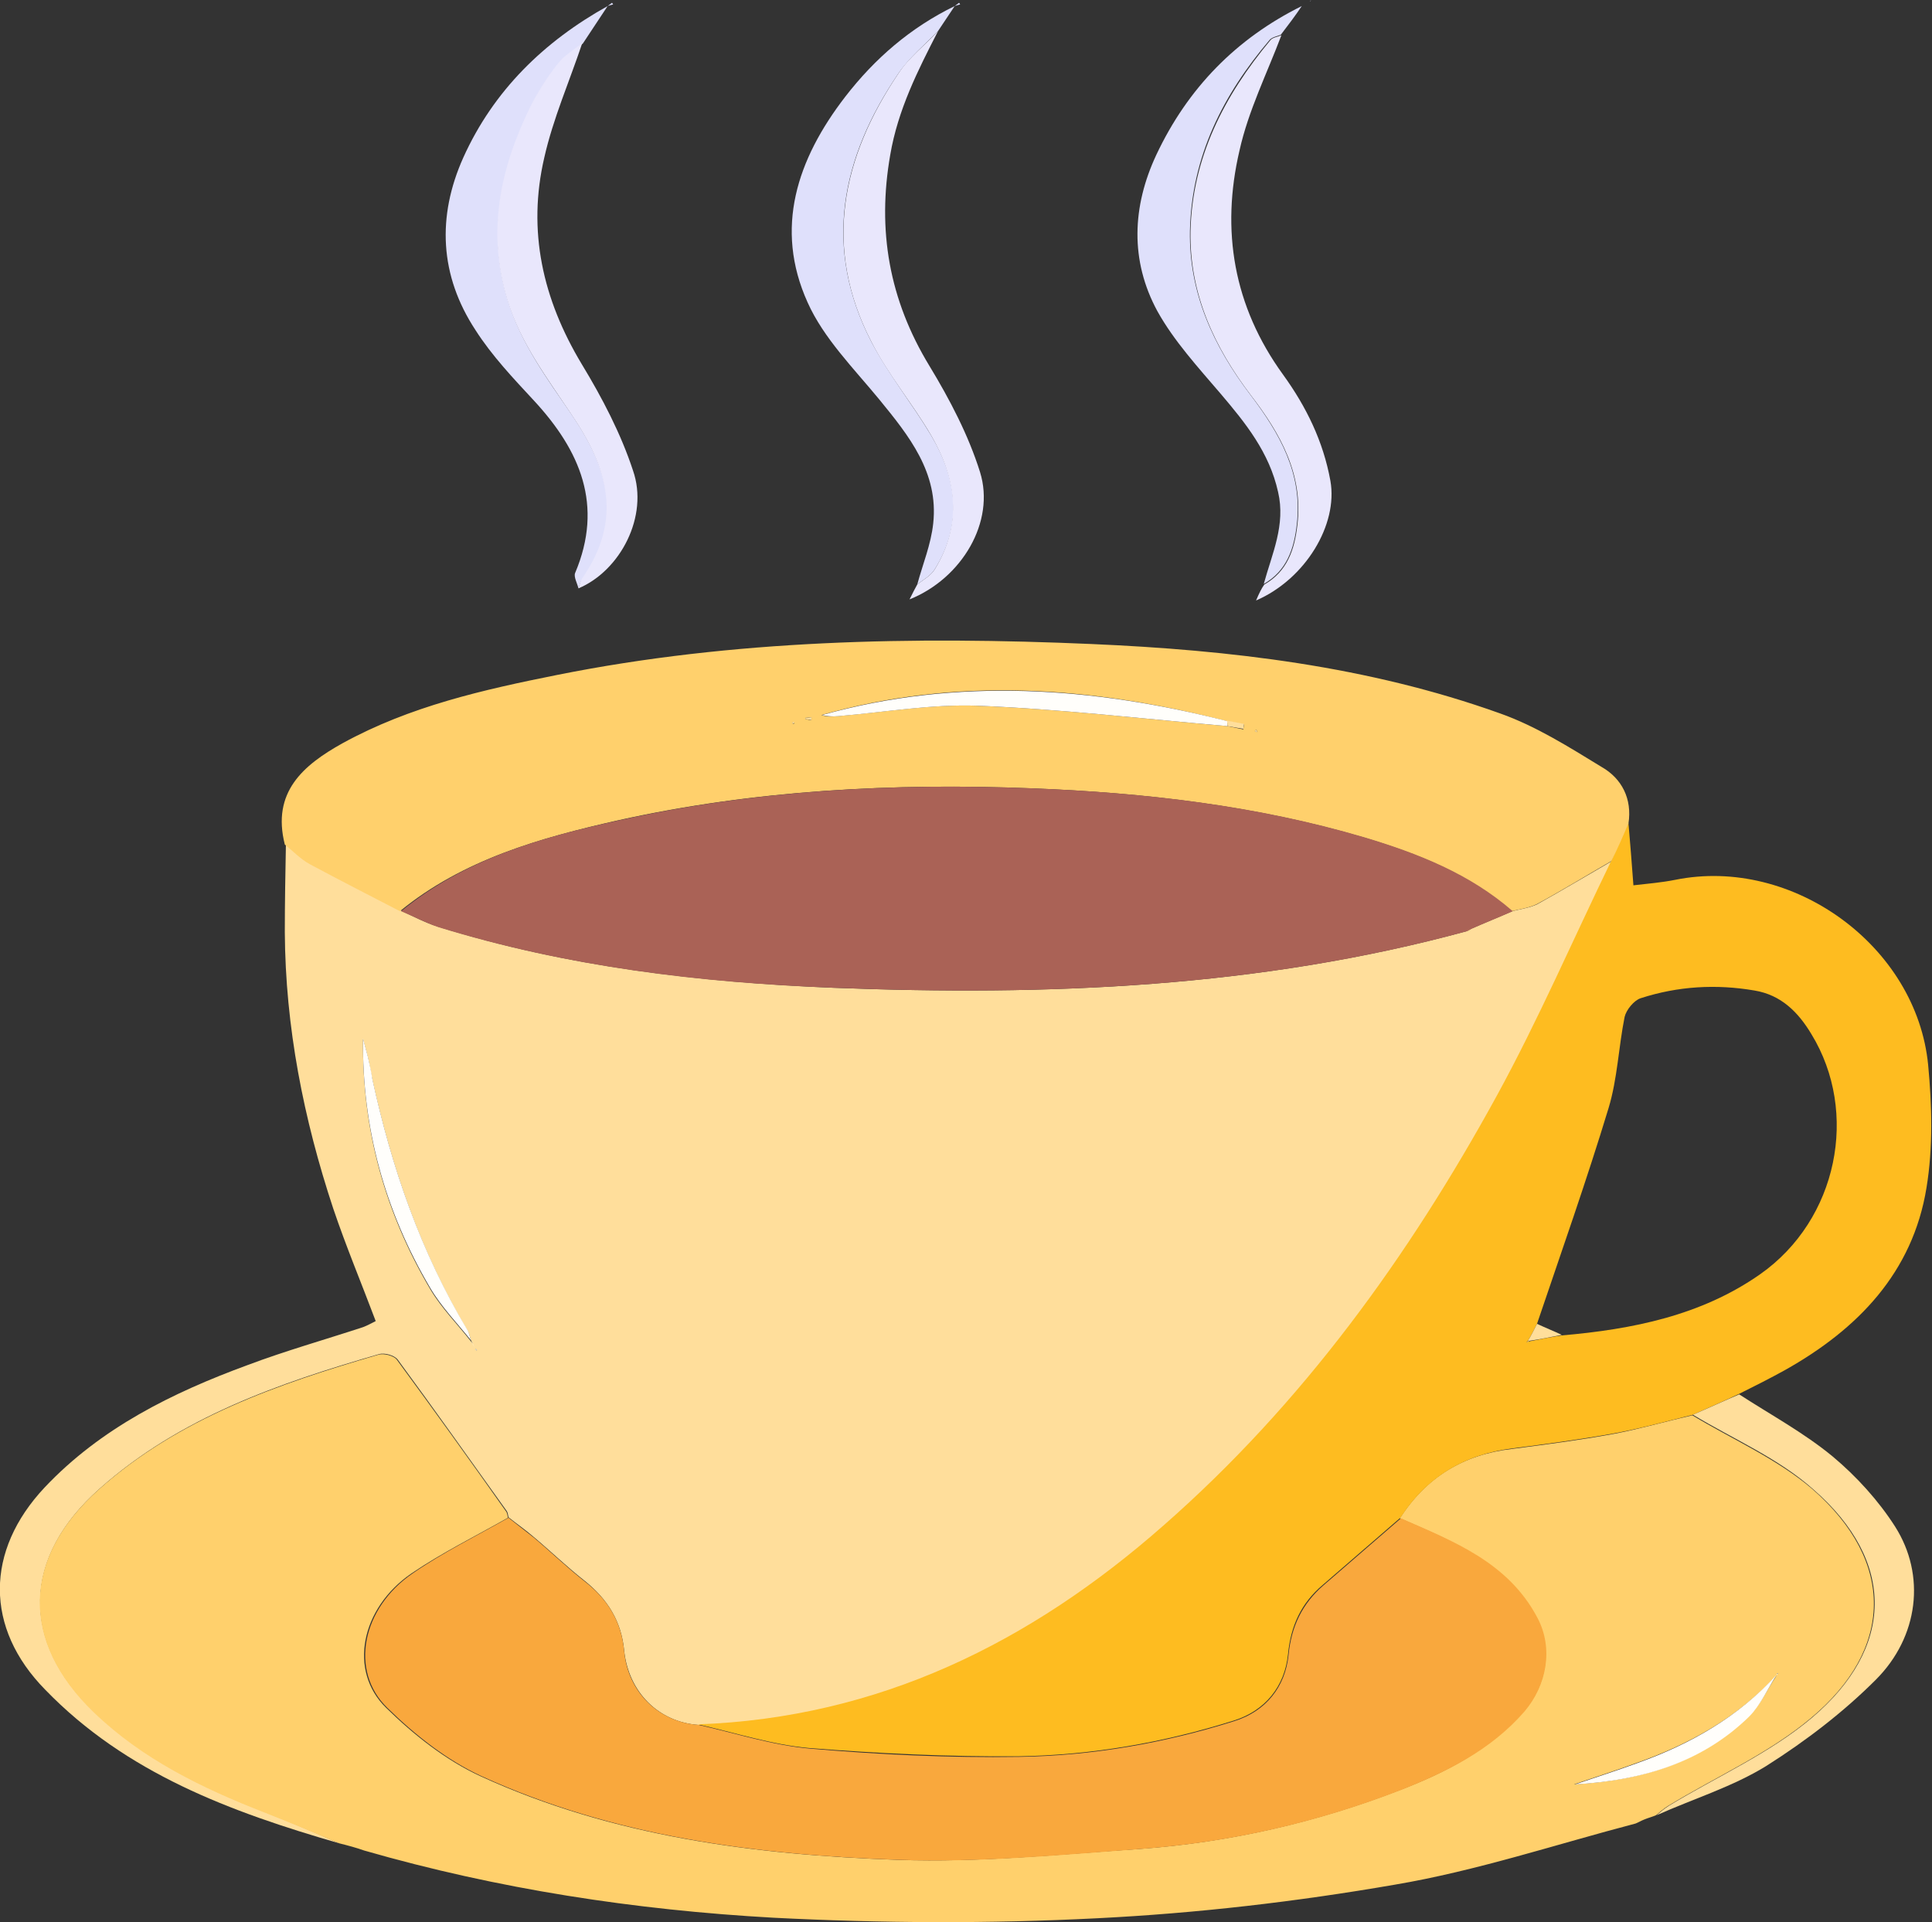 <?xml version="1.0" encoding="utf-8"?>
<!-- Generator: Adobe Illustrator 27.1.1, SVG Export Plug-In . SVG Version: 6.00 Build 0)  -->
<svg version="1.1" id="Layer_1" xmlns="http://www.w3.org/2000/svg" xmlns:xlink="http://www.w3.org/1999/xlink" x="0px" y="0px"
	 viewBox="0 0 350.7 348.9" style="enable-background:new 0 0 350.7 348.9;" xml:space="preserve">
<rect x="0" y="0" width="350.7" height="348.9" fill="#333333" stroke="none"/>
<style type="text/css">
	.st0{fill:#FFDE9B;}
	.st1{fill:#FFD06C;}
	.st2{fill:#FEBC20;}
	.st3{fill:#DFE0FB;}
	.st4{fill:#E9E7FC;}
	.st5{fill:#F9A83D;}
	.st6{fill:#AA6256;}
	.st7{fill:#FFFEFB;}
</style>
<path class="st0" d="M61.6,334.6c-19.7-5.7-38.7-12.7-53.4-27.9c-11-11.2-10.9-25.2-0.1-36.7c10.2-10.8,23.2-17.2,36.8-22.2
	c6.9-2.6,14-4.6,21-6.9c0.8-0.3,1.5-0.7,2.3-1.1c-2.6-6.9-5.4-13.6-7.7-20.4c-5.4-16.3-8.7-33-8.8-50.2c0-5.3,0.1-10.7,0.2-16
	c1.5,1.2,2.9,2.7,4.6,3.6c5.4,2.9,10.8,5.7,16.3,8.5c2.2,1,4.4,2.2,6.7,2.9c23.4,7.3,47.5,10.1,71.8,11.1c38.7,1.5,77.3,0,115-10.3
	c0.2-0.1,0.5-0.3,0.7-0.4c2.5-1.1,5-2.1,7.5-3.2c1.5-0.4,3.2-0.6,4.6-1.3c4.5-2.5,9-5.2,13.5-7.8c-6.9,14.3-13.2,28.8-20.8,42.7
	c-16,29.1-35.3,55.9-60.5,78c-24.2,21.3-51.7,35-84.5,36.1c-7.2-0.5-12.7-5.9-13.5-13.5c-0.5-5.3-3-9.3-7.1-12.6
	c-3.2-2.5-6.2-5.4-9.3-8c-1.5-1.3-3.1-2.4-4.6-3.6c-0.1-0.4-0.1-0.8-0.3-1.1c-6.6-9.2-13.1-18.4-19.8-27.5c-0.6-0.8-2.4-1.3-3.4-1
	c-18.3,5.3-36.2,11.5-50.7,24.4c-14.1,12.5-14.4,27.7-1,40.5c8.8,8.5,19.7,13.8,31,18.2C52.6,330.7,57.1,332.6,61.6,334.6
	L61.6,334.6z M86.3,244.8c0,0.1,0.1,0.2,0.1,0.3c0,0,0.1,0,0.2,0C86.5,245,86.4,244.9,86.3,244.8c-0.3-0.5-0.5-1-0.8-1.5
	c-0.2-0.6-0.3-1.2-0.6-1.7C76.4,227.4,71.1,212,67.6,196c-0.3-1.3-0.5-2.7-0.8-4c-0.3-1.2-0.6-2.3-0.9-3.4
	c-0.2,16.4,4,31.5,12.2,45.4c2,3.4,4.9,6.3,7.4,9.5C85.8,243.8,86.1,244.3,86.3,244.8L86.3,244.8z"/>
<path class="st1" d="M61.6,334.6c-4.5-1.9-9-3.8-13.6-5.6c-11.3-4.4-22.2-9.7-31-18.2c-13.3-12.8-13.1-28,1-40.5
	c14.5-12.9,32.5-19.1,50.7-24.4c1-0.3,2.9,0.2,3.4,1c6.7,9.1,13.3,18.3,19.8,27.5c0.2,0.3,0.2,0.7,0.3,1.1
	c-5.8,3.3-11.9,6.3-17.5,10.1c-9.2,6.3-11.5,17.7-4.6,24.4c5,4.9,10.8,9.5,17.1,12.4c24,11,49.9,14.3,75.9,15.2
	c14.6,0.5,29.3-1,44-2c16.1-1.2,31.8-4.8,46.8-10.6c8.4-3.2,16.4-7.3,22.6-14.3c4.2-4.7,5.4-11.4,2.4-17
	c-5.3-10-15.2-13.9-24.8-18.1c4.8-7.5,11.6-11.6,20.4-12.6c6.1-0.8,12.3-1.6,18.3-2.7c4.8-0.9,9.6-2.3,14.4-3.4
	c7.3,4.4,15.4,7.9,21.8,13.4c15.1,13.2,14.7,29-0.2,41.5c-7.7,6.5-17.3,10.7-26,16c-0.8,0.5-1.5,1.1-2.2,1.7
	c-0.7,0.3-1.5,0.5-2.2,0.8c-0.5,0.2-1,0.5-1.5,0.7c-14.5,3.8-28.9,8.6-43.7,11.1c-17.9,3.1-36,5.2-54.1,6.1
	c-19.5,1-39.2,0.9-58.7-0.1c-25.1-1.4-50-5.2-74.3-12.2C64.7,335.4,63.2,335,61.6,334.6L61.6,334.6z M322.5,304.1
	c-7,7.6-15.8,12.5-25.4,15.9c-3.8,1.4-7.6,2.6-11.4,3.9c11.9-0.7,22.9-3.8,31.6-12.3C319.6,309.5,320.8,306.6,322.5,304.1
	c0.1-0.2,0.2-0.3,0.3-0.4c-0.1,0-0.2,0-0.2,0.1C322.6,303.9,322.6,304,322.5,304.1L322.5,304.1z"/>
<path class="st2" d="M307.3,256.8c-4.8,1.2-9.5,2.5-14.4,3.4c-6.1,1.1-12.2,1.9-18.3,2.7c-8.8,1.1-15.6,5.2-20.4,12.6
	c-4.7,4.1-9.4,8.1-14.1,12.2c-3.9,3.3-5.8,7.4-6.3,12.6c-0.6,5.8-4.1,10.2-9.8,12c-12.7,4-25.8,6.3-39.1,6.5
	c-12.7,0.1-25.4-0.5-38-1.5c-6.8-0.6-13.5-2.8-20.2-4.3c32.8-1.2,60.3-14.8,84.5-36.1c25.2-22.1,44.5-48.8,60.5-78
	c7.6-13.9,13.9-28.5,20.8-42.7c1-2.3,2-4.6,3.1-6.8c0.3,3.6,0.6,7.1,0.9,11.3c2.6-0.3,5.1-0.5,7.6-1c21.3-4.3,43.8,12,45.9,33.6
	c0.7,7.4,0.9,15-0.3,22.3c-2.5,15.4-12.5,25.7-25.7,33.1c-2.7,1.5-5.5,2.9-8.3,4.3C313,254.3,310.2,255.5,307.3,256.8L307.3,256.8z
	 M277.5,243.5c2-0.4,4-0.8,6-1.1c12.8-1.1,25.3-3.6,36-11.1c14.1-9.9,18-29.4,9.3-43.6c-2.4-4-5.5-7.1-10.3-7.9
	c-7-1.2-13.9-0.8-20.7,1.4c-1.2,0.4-2.6,2.1-2.9,3.4c-1.1,5.5-1.3,11.2-2.9,16.5c-4,13.2-8.6,26.2-13,39.2c-0.5,1-1,2-1.6,3
	c-0.1,0.1-0.2,0.2-0.3,0.4C277.3,243.6,277.4,243.5,277.5,243.5L277.5,243.5z"/>
<path class="st1" d="M295.6,149.5c-1,2.3-2,4.6-3.1,6.8c-4.5,2.6-8.9,5.3-13.5,7.8c-1.4,0.7-3,0.9-4.6,1.3
	c-7.8-6.8-17.2-10.5-26.9-13.4c-19.6-5.8-39.8-8.1-60.1-8.9c-25.2-1-50.4,0.3-75.2,5.8c-14.2,3.2-28.1,7.1-39.6,16.5
	c-5.4-2.8-10.9-5.6-16.3-8.5c-1.7-0.9-3.1-2.4-4.6-3.6c-2.4-9.5,3.3-14.4,10.5-18.4c12.2-6.7,25.5-9.7,39-12.4
	c32-6.4,64.5-7,96.9-5.6c25.2,1.1,50.2,4,74.2,12.6c6.5,2.3,12.5,6.1,18.4,9.7C294.4,141.3,296.3,145,295.6,149.5L295.6,149.5z
	 M222.8,131.8l2.9,0.6c0-0.3,0.1-0.6,0.1-0.9c-1-0.2-2.1-0.4-3.1-0.6c-24.5-6.3-49-8.1-73.6-1.1c1,0.3,2,0.3,2.9,0.2
	c8.4-0.7,16.9-2.2,25.3-1.9C192.6,128.7,207.7,130.5,222.8,131.8L222.8,131.8z M147.3,130.7c0-0.2,0-0.4,0-0.5
	c-0.4,0-0.8,0.1-1.1,0.1c0,0,0,0.2,0,0.2C146.5,130.6,146.9,130.7,147.3,130.7L147.3,130.7z M143.8,131.3c0.1,0,0.2,0.1,0.3,0.1
	c0,0,0.1-0.2,0.1-0.2c-0.1,0-0.2-0.1-0.3-0.1C143.9,131,143.9,131.2,143.8,131.3L143.8,131.3z M227.8,132.6c0,0.1,0,0.2,0.1,0.2
	c0.1,0.1,0.2,0,0.3,0.1c0-0.1-0.1-0.3-0.1-0.4C227.9,132.5,227.9,132.6,227.8,132.6z"/>
<path class="st3" d="M105,106.8c-0.2-0.9-0.9-2.1-0.6-2.8c5.2-12.3,0.9-22.2-7.4-31.2c-3.8-4.1-7.7-8.2-10.7-12.9
	c-6.5-9.9-7-20.6-2.2-31.3c5.5-12.2,14.7-21.1,26.2-27.5l0,0c-1.5,2.3-3,4.5-4.5,6.8c-1.5,1.2-3.2,2.2-4.4,3.7c-1.9,2.4-3.7,5-5,7.8
	c-5.5,11.2-8,22.7-4.2,35.2c2.4,7.8,7.1,14.1,11.6,20.7c6.7,9.9,9.5,19.2,1.9,29.9C105.3,105.6,105.2,106.3,105,106.8z"/>
<path class="st3" d="M236.3,1.1c-1.2,1.8-2.5,3.5-3.8,5.2c-0.7,0.3-1.5,0.4-2,0.9c-8.5,10-14.2,21.2-14.5,34.7
	c-0.2,11.3,4.3,21,11,29.8c5.3,7,9.5,14.3,8.4,23.5c-0.5,4.4-1.8,8.4-6,10.8c1.5-5.5,4-10.7,2.6-16.7c-1.6-7.2-5.9-12.5-10.4-17.8
	c-4.1-4.8-8.5-9.6-11.5-15c-5-9.2-4.6-19-0.2-28.4C215.6,16,224.4,7,236.3,1.1L236.3,1.1L236.3,1.1z"/>
<path class="st3" d="M166.5,106.1c1-3.7,2.5-7.3,2.9-11.1c1-9.2-4.4-15.9-9.8-22.5c-4.6-5.6-10.1-11.1-13-17.6
	c-6.1-13.5-1.9-26,6.8-37.3c5.4-7,11.9-12.6,19.9-16.5l0,0c-1,1.5-2,3-3,4.5c-2.4,2.5-5.2,4.8-7.2,7.7
	c-10.4,15.3-13.8,31.6-4.9,48.8c3.1,5.9,7.4,11.2,10.8,16.9c4.7,7.9,5.8,16.1,0.7,24.3C169,104.5,167.6,105.2,166.5,106.1z"/>
<path class="st4" d="M229.5,106.1c4.2-2.4,5.5-6.4,6-10.8c1.1-9.2-3.1-16.6-8.4-23.5c-6.7-8.8-11.2-18.5-11-29.8
	c0.3-13.4,6.1-24.6,14.5-34.7c0.4-0.5,1.3-0.6,2-0.9c-2.6,6.9-6,13.7-7.6,20.9c-3.4,14.5-1.1,28.3,7.9,40.7
	c4.2,5.8,7.3,12.1,8.6,19.3c1.4,7.9-4.5,17.8-13.5,21.7C228.6,107.6,229,106.8,229.5,106.1L229.5,106.1z"/>
<path class="st4" d="M166.5,106.1c1.1-0.9,2.5-1.6,3.2-2.8c5-8.2,3.9-16.4-0.7-24.3c-3.4-5.8-7.8-11-10.8-16.9
	c-8.9-17.2-5.4-33.5,4.9-48.8c1.9-2.9,4.8-5.1,7.2-7.7c-3.7,7.2-7.3,14.3-8.7,22.5c-2.4,13.7-0.2,26.3,7.1,38.3
	c3.7,6.1,7.1,12.6,9.2,19.3c2.8,9-3.3,19.3-12.8,23.1C165.7,107.6,166.1,106.8,166.5,106.1L166.5,106.1z"/>
<path class="st4" d="M105,106.8c0.2-0.6,0.3-1.2,0.6-1.7c7.5-10.8,4.8-20-1.9-29.9c-4.4-6.6-9.2-12.9-11.6-20.7
	c-3.8-12.5-1.3-24,4.2-35.2c1.4-2.8,3.1-5.4,5-7.8c1.2-1.5,2.9-2.5,4.4-3.7c-2.3,6.9-5.3,13.7-6.9,20.8c-3.1,13.3-0.3,25.7,6.8,37.5
	c3.7,6.1,7.1,12.6,9.3,19.3C117.8,93.7,112.6,103.6,105,106.8z"/>
<path class="st0" d="M307.3,256.8c2.8-1.2,5.6-2.5,8.4-3.7c5.7,3.7,11.8,7,17,11.3c4.3,3.6,8.3,8,11.3,12.7c5.6,8.8,4.3,20-3.5,27.8
	c-5.9,5.9-12.7,11.1-19.8,15.6c-6.1,3.8-13.3,6-20,9c0.7-0.6,1.4-1.2,2.2-1.7c8.7-5.3,18.3-9.5,26-16c14.9-12.6,15.4-28.3,0.2-41.5
	C322.8,264.7,314.6,261.2,307.3,256.8L307.3,256.8z"/>
<path class="st3" d="M237.8,0.3c-0.5,0.3-1,0.5-1.5,0.8l0,0C236.8,0.8,237.3,0.6,237.8,0.3L237.8,0.3L237.8,0.3z"/>
<path class="st3" d="M173.3,1.1c0.3-0.2,0.5-0.4,0.8-0.6c0.1,0.1,0.1,0.2,0.2,0.3C173.9,0.9,173.6,1,173.3,1.1L173.3,1.1L173.3,1.1z
	"/>
<path class="st3" d="M110.3,1.1c0.3-0.2,0.5-0.4,0.8-0.6c0.1,0.1,0.1,0.2,0.2,0.3C110.9,0.9,110.6,1,110.3,1.1L110.3,1.1L110.3,1.1z
	"/>
<path class="st3" d="M237.8,0.3c0.1-0.1,0.1-0.2,0.2-0.3C237.9,0.1,237.8,0.2,237.8,0.3L237.8,0.3z"/>
<path class="st5" d="M126.8,313.1c6.7,1.5,13.4,3.7,20.2,4.3c12.6,1.1,25.3,1.7,38,1.5c13.3-0.2,26.4-2.5,39.1-6.5
	c5.7-1.8,9.2-6.2,9.8-12c0.5-5.2,2.5-9.3,6.3-12.6c4.7-4.1,9.4-8.1,14.1-12.2c9.6,4.2,19.5,8,24.8,18.1c2.9,5.5,1.7,12.2-2.4,17
	c-6.1,7-14.2,11-22.6,14.3c-15,5.8-30.7,9.4-46.8,10.6c-14.6,1.1-29.4,2.5-44,2c-26-0.9-51.9-4.2-75.9-15.2
	c-6.3-2.9-12.1-7.5-17.1-12.4c-6.9-6.7-4.6-18.1,4.6-24.4c5.5-3.8,11.6-6.8,17.4-10.1c1.5,1.2,3.1,2.4,4.6,3.6
	c3.1,2.6,6.1,5.5,9.3,8c4.1,3.2,6.6,7.2,7.1,12.6C114,307.2,119.6,312.6,126.8,313.1L126.8,313.1z"/>
<path class="st6" d="M72.8,165.4c11.6-9.5,25.4-13.4,39.6-16.5c24.8-5.5,49.9-6.8,75.2-5.8c20.3,0.8,40.5,3.1,60.1,8.9
	c9.7,2.9,19.1,6.6,26.9,13.4c-2.5,1.1-5,2.1-7.5,3.2c-0.2,0.1-0.5,0.3-0.7,0.4c-37.7,10.3-76.3,11.8-115,10.3
	c-24.3-0.9-48.4-3.8-71.8-11C77.2,167.5,75,166.3,72.8,165.4L72.8,165.4z"/>
<path class="st7" d="M85.5,243.3c-2.5-3.1-5.4-6.1-7.4-9.5c-8.2-13.9-12.4-29-12.2-45.3c0.3,1.1,0.6,2.3,0.9,3.4
	c0.3,1.3,0.6,2.7,0.8,4c3.5,16.1,8.8,31.4,17.3,45.6C85.2,242.1,85.3,242.7,85.5,243.3L85.5,243.3L85.5,243.3z"/>
<path class="st7" d="M85.5,243.3c0.2,0.5,0.5,1,0.7,1.5l0,0C86,244.3,85.8,243.8,85.5,243.3L85.5,243.3L85.5,243.3z"/>
<path class="st1" d="M266.2,169c0.2-0.1,0.5-0.3,0.7-0.4C266.7,168.7,266.5,168.9,266.2,169z"/>
<path class="st7" d="M86.3,244.8c0.1,0.1,0.2,0.2,0.3,0.3c-0.1,0-0.2,0-0.2,0C86.3,245,86.3,244.9,86.3,244.8L86.3,244.8L86.3,244.8
	z"/>
<path class="st7" d="M322.5,304c-1.6,2.5-2.9,5.5-5,7.6c-8.7,8.5-19.7,11.6-31.6,12.3c3.8-1.3,7.6-2.5,11.4-3.9
	C306.8,316.6,315.5,311.7,322.5,304L322.5,304L322.5,304z"/>
<path class="st7" d="M322.5,304.1c0-0.1,0-0.2,0.1-0.3c0,0,0.1,0,0.2-0.1C322.8,303.8,322.6,303.9,322.5,304.1L322.5,304.1
	L322.5,304.1z"/>
<path class="st0" d="M279,240.3c1.5,0.7,3,1.3,4.5,2c-2,0.4-4,0.8-6,1.1l-0.1-0.1C278,242.3,278.5,241.3,279,240.3L279,240.3z"/>
<path class="st1" d="M277.5,243.5c-0.1,0.1-0.2,0.1-0.4,0.2c0.1-0.1,0.2-0.2,0.3-0.4L277.5,243.5L277.5,243.5z"/>
<path class="st7" d="M222.8,131.8c-15.1-1.3-30.3-3.1-45.4-3.7c-8.4-0.3-16.9,1.2-25.3,1.9c-1,0.1-2,0-2.9-0.2
	c24.6-6.9,49.2-5.1,73.6,1.1C222.8,131.1,222.8,131.4,222.8,131.8L222.8,131.8z"/>
<path class="st0" d="M222.8,131.8c0-0.3,0-0.6-0.1-1c1,0.2,2.1,0.4,3.1,0.6c0,0.3-0.1,0.6-0.1,0.9L222.8,131.8z"/>
<path class="st0" d="M147.3,130.7c-0.4-0.1-0.8-0.1-1.1-0.2c0,0,0-0.2,0-0.2c0.4,0,0.8-0.1,1.1-0.1
	C147.3,130.4,147.3,130.5,147.3,130.7L147.3,130.7z"/>
<path class="st0" d="M143.8,131.3c0-0.1,0.1-0.2,0.1-0.3c0.1,0,0.2,0.1,0.3,0.1c0,0.1-0.1,0.2-0.1,0.2
	C144.1,131.4,143.9,131.3,143.8,131.3L143.8,131.3z"/>
<path class="st0" d="M227.8,132.6c0.1,0,0.2-0.1,0.3-0.1c0,0.1,0.1,0.3,0.1,0.4c-0.1,0-0.2,0-0.3-0.1
	C227.8,132.8,227.8,132.7,227.8,132.6z"/>
</svg>
